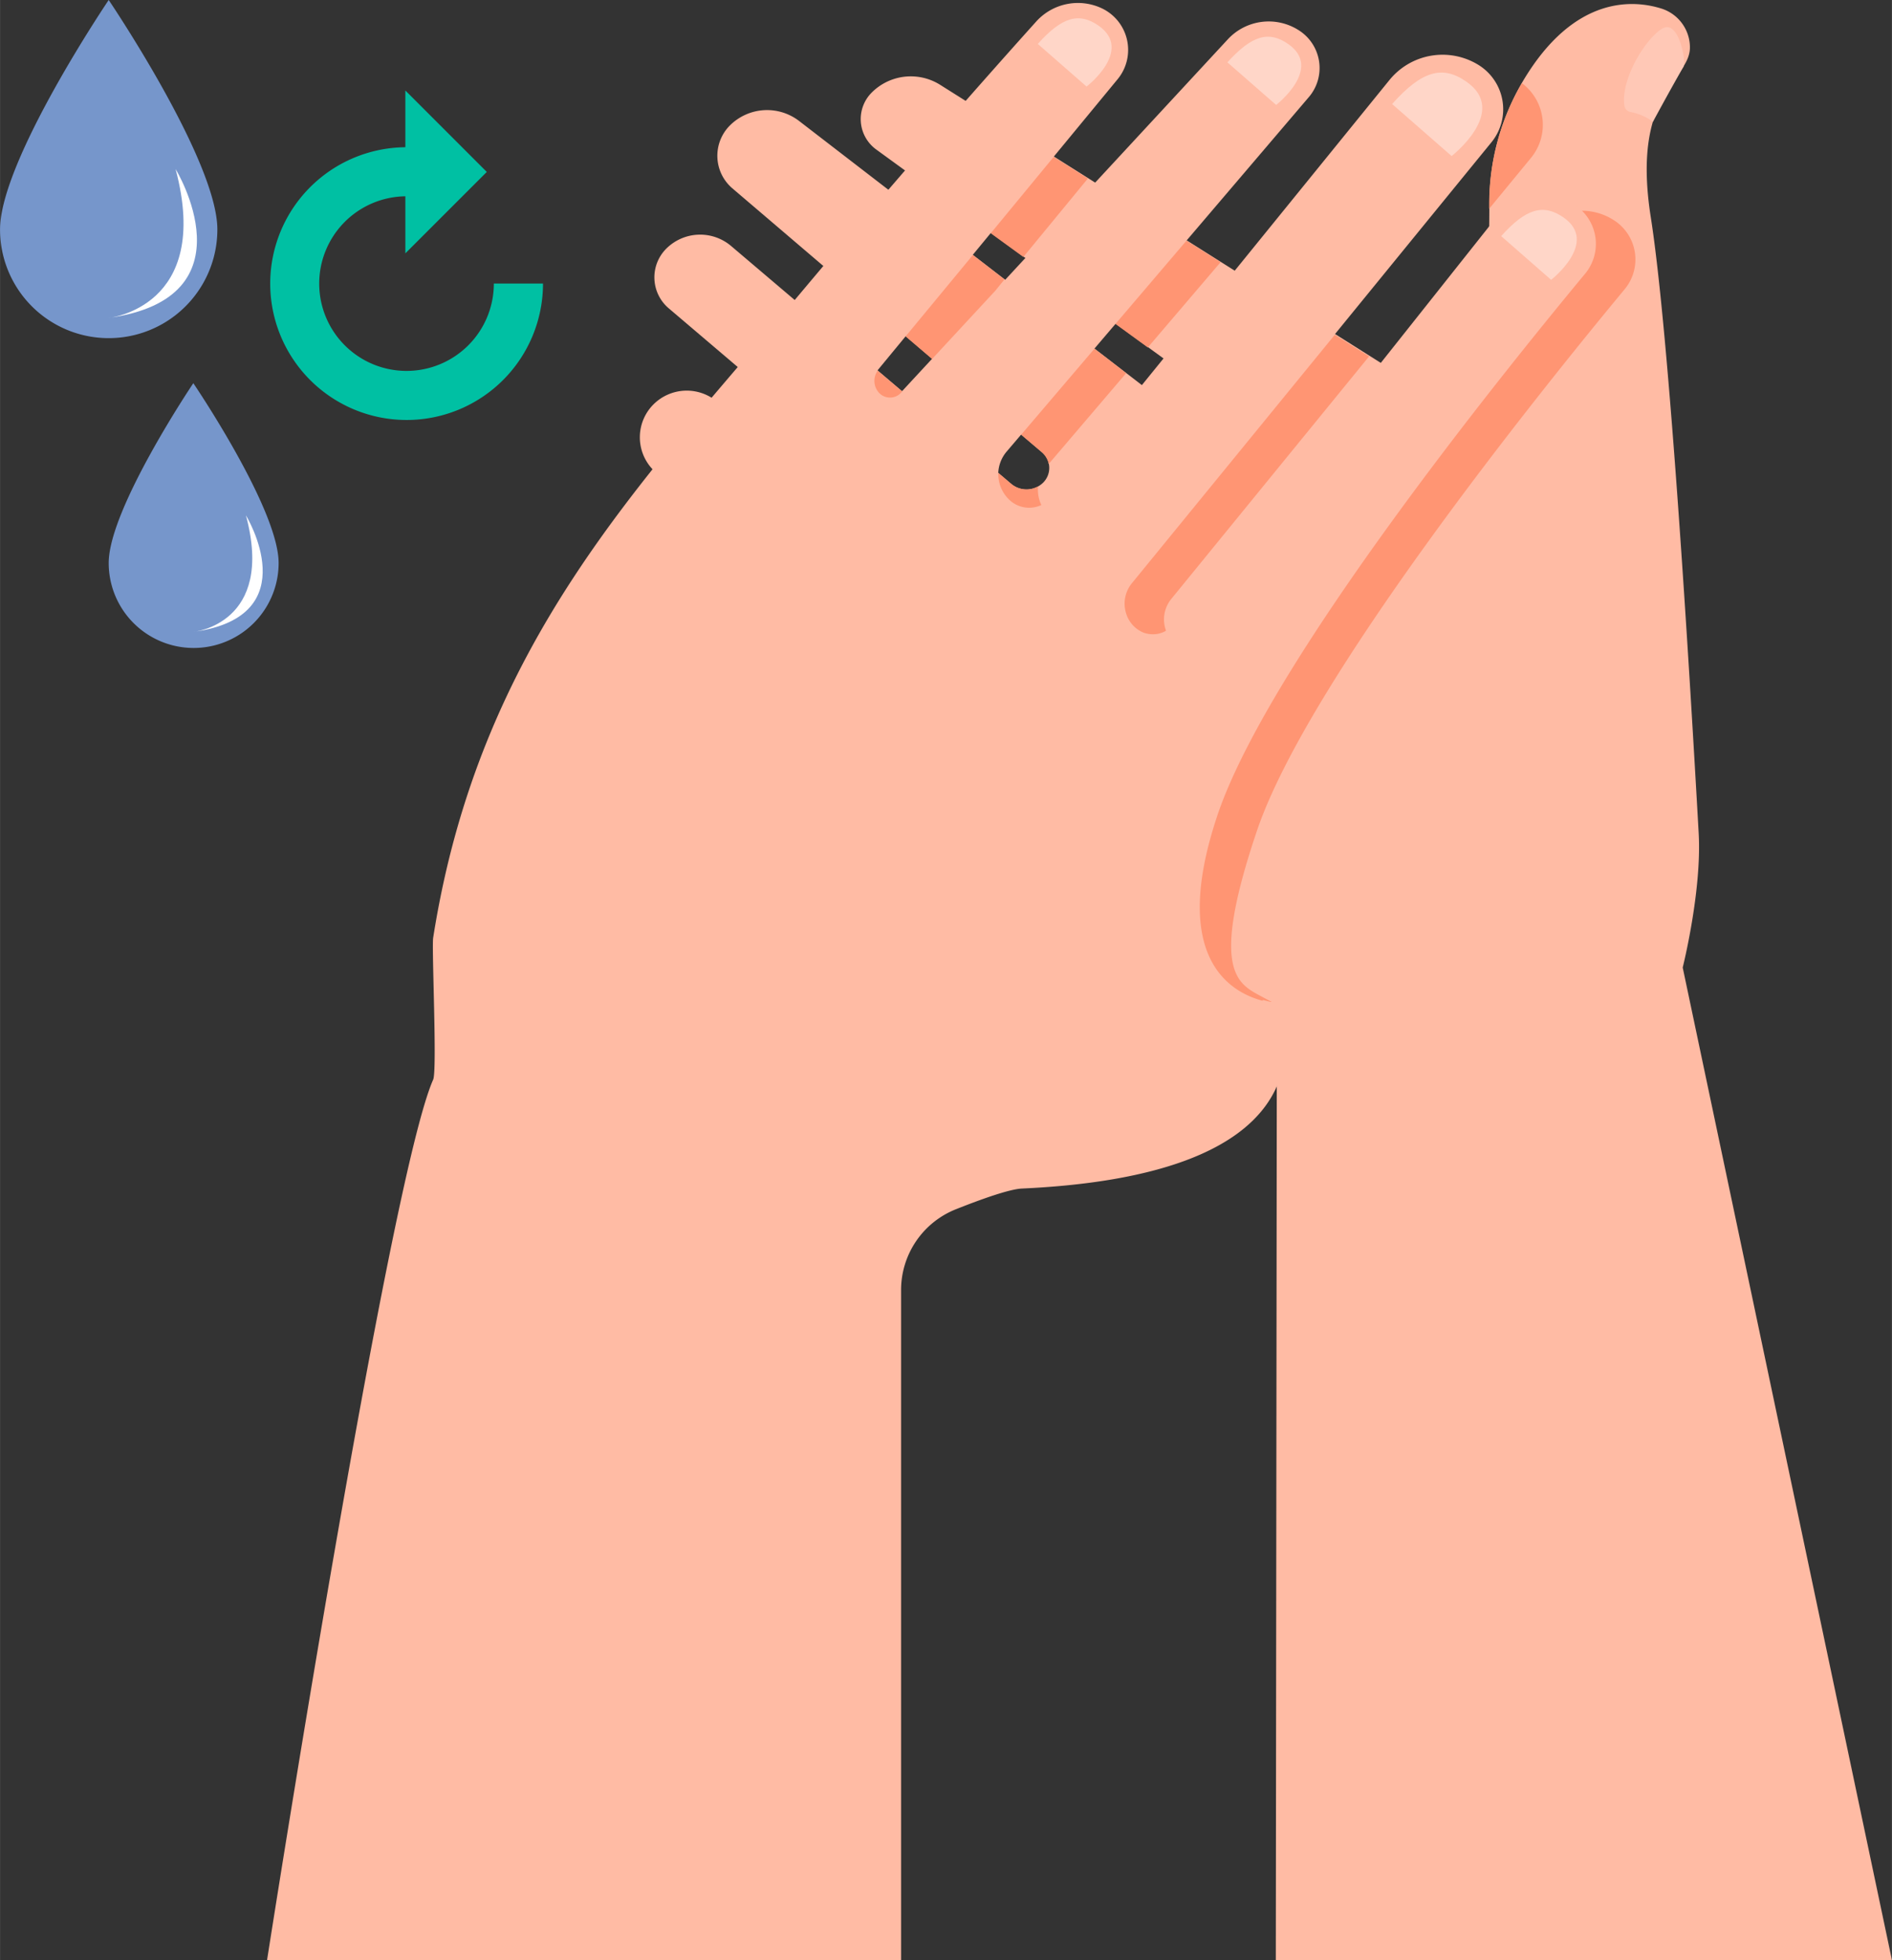 <svg xmlns="http://www.w3.org/2000/svg" width="225.13" height="233.27" viewBox="0 0 225.13 233.28" style=""><rect x="0" y="0" width="225.13" height="233.28" fill="#333333" stroke="none"/><g><title>Corona97_353293830</title><g fill-rule="evenodd" data-name="Layer 2"><path d="M225.13 233.27l-24.9-118.13s2.29-9.11 1.9-16c-1.1-19.61-3.5-59.29-5.7-73.3-2.36-15.08 4.7-16.25 4.66-20.24a4.86 4.86 0 0 0-3.39-4.58c-3.19-1-10.32-1.74-16.48 8.63a28.52 28.52 0 0 0-4 14.6c0 5.5-.21 14-1.19 19.51a4.2 4.2 0 0 1-6.38 2.8c-11.85-7.48-45.6-28.79-57.77-36.46a6.57 6.57 0 0 0-8.15.91 4.47 4.47 0 0 0 .53 6.78l34.87 25.36a1.81 1.81 0 0 1 .73 1.31 1.78 1.78 0 0 1-.52 1.4 2.4 2.4 0 0 1-3.15.21L95.09 14.4a6.26 6.26 0 0 0-8.24.53 5.1 5.1 0 0 0 .29 7.48c9.07 7.74 30.21 25.79 36.86 31.42a2.42 2.42 0 0 1 .85 1.76 2.46 2.46 0 0 1-.71 1.83 2.83 2.83 0 0 1-3.83.15L87 29.28a5.7 5.7 0 0 0-7.72.31 4.83 4.83 0 0 0 .29 7.1L112.85 65a2.45 2.45 0 0 1 .85 1.74 2.42 2.42 0 0 1-.71 1.8 2.8 2.8 0 0 1-3.84.13L85.41 47.88a5.6 5.6 0 0 0-7.66.25 5.54 5.54 0 0 0-.2 7.61c12.6 13.93 55.8 60.83 74.38 70.27l-.12 107.26z" fill="#ffbba4"></path><path d="M200.33 7.93c.33-.57-.56-5.79-2.6-4.49s-4.94 6.14-4.43 9.2a.91.91 0 0 0 .77.7 6.49 6.49 0 0 1 2.62 1.15s2.07-3.84 3.64-6.56z" fill="#ffc8b6"></path><path d="M152.91 122.05a3.5 3.5 0 0 0-2.64-3c-3.78-1-11-5-5.39-22 6-17.91 33.33-51.92 43.77-64.51a5.55 5.55 0 0 0-1.29-8.24 7.1 7.1 0 0 0-9.36 1.63l-38.36 48.33a3.14 3.14 0 0 1-4.67.29 3.82 3.82 0 0 1-.28-5.15c7.56-9.28 32.5-39.87 42.79-52.48a6.21 6.21 0 0 0-1.58-9.21 8.14 8.14 0 0 0-10.58 1.83l-40.27 49.63a3.4 3.4 0 0 1-5.09.21 4.2 4.2 0 0 1-.17-5.65l35.93-42.15a5.32 5.32 0 0 0-1.21-8 6.63 6.63 0 0 0-8.42 1.11l-38.88 42a1.74 1.74 0 0 1-1.28.57 1.76 1.76 0 0 1-1.3-.53 2.08 2.08 0 0 1-.11-2.78L133 9.41A5.48 5.48 0 0 0 131.13 1a6.68 6.68 0 0 0-7.81 1.54c-5.18 5.76-15.95 17.88-28.78 33.19-18.13 21.63-37.48 40.78-43 75.87-.19 1.19.49 15.77 0 16.88-5.26 11.84-19.77 104.8-19.77 104.8h75.45v-79.76a10.34 10.34 0 0 1 6.56-9.63c3.07-1.22 6.37-2.39 7.83-2.45 13.05-.6 33-3.69 31.31-19.39z" fill="#ffbba4"></path><path d="M150.27 119c1.42.35 1.29.37 0-.33-2.86-1.56-6.47-2.74-.71-19.79C155.6 81 182.89 47 193.33 34.41a5.54 5.54 0 0 0-1.33-8.23 7 7 0 0 0-3.75-1.1 5.55 5.55 0 0 1 .36 7.5c-10.44 12.59-37.8 46.6-43.77 64.51-5.65 16.94 1.61 21 5.39 22zm-15.58-49.6a3.78 3.78 0 0 0-.56.92A3.84 3.84 0 0 0 134 73a3.58 3.58 0 0 0 2.11 2.3 3.36 3.36 0 0 0 1.53.15 3.29 3.29 0 0 0 .92-.29l.16-.08v-.12a2.25 2.25 0 0 1-.08-.24 4.34 4.34 0 0 1-.13-.79 3.87 3.87 0 0 1 .86-2.65l23.54-28.87-4.08-2.57-24.14 29.56zm-15.9-13.09a4.2 4.2 0 0 0 1.21 3.07 3.42 3.42 0 0 0 3.91.72 4.28 4.28 0 0 1-.39-2.22 2.82 2.82 0 0 1-3.21-.31l-1.48-1.26zm6-1.1l9.21-10.8-3.77-2.91-8.72 10.23 2.47 2.1a2.58 2.58 0 0 1 .8 1.33v.05zm-20.36-11.09a2.09 2.09 0 0 0 .2 2.66 1.76 1.76 0 0 0 1.3.53 1.74 1.74 0 0 0 1.28-.57l.14-.15-2.92-2.48zm15.11-10.85l-3.78-2.92-8 9.68 3.15 2.69 7.52-8.12 1.08-1.33zm13.19 5.28l3.85 2.8 8.66-10.15-4.06-2.56-8.45 9.91zm-14.84-10.79l3.88 2.82 7.68-9.34-4.07-2.57-7.49 9.09zM181.1 9.9a28.52 28.52 0 0 0-3.9 14.39v.55l5-6.08a6.19 6.19 0 0 0-1.1-8.86z" fill="#ff9573"></path><path d="M178.63 28.1l5.94 5.2s5.74-4.45 1.48-7.42c-2.37-1.65-4.45-1.11-7.42 2.22z" fill="#ffd6c8"></path><path d="M165.65 12.38l7.08 6.19s6.86-5.31 1.77-8.84c-2.83-2-5.31-1.33-8.85 2.65z" fill="#ffd6c8"></path><path d="M146.05 7.42l5.8 5.07s5.61-4.34 1.45-7.24c-2.3-1.61-4.3-1.09-7.25 2.17z" fill="#ffd6c8"></path><path d="M123.49 5.23l5.8 5.07s5.61-4.3 1.44-7.24c-2.31-1.61-4.34-1.09-7.24 2.17z" fill="#ffd6c8"></path><path d="M12.93 0s12.93 19.11 12.93 27.31a12.93 12.93 0 0 1-25.86 0C0 19.11 12.93 0 12.93 0z" fill="#7696cb"></path><path d="M20.89 20.12s9.41 15.32-8 17.72c0 0 12.4-1.21 8-17.72z" fill="#fff"></path><path d="M23 45.6S33.15 60.55 33.15 67a10.11 10.11 0 1 1-20.22 0C12.93 60.55 23 45.6 23 45.6z" fill="#7696cb"></path><path d="M29.26 61.33s7.37 12-6.22 13.86c0 0 9.7-.94 6.22-13.86z" fill="#fff"></path><path d="M48.23 17.52v-6.75l9.69 9.69-9.69 9.69v-6.79a10.39 10.39 0 1 0 10.53 10.38h5.85a16.23 16.23 0 1 1-16.38-16.22z" fill="#00c0a3"></path></g></g></svg>